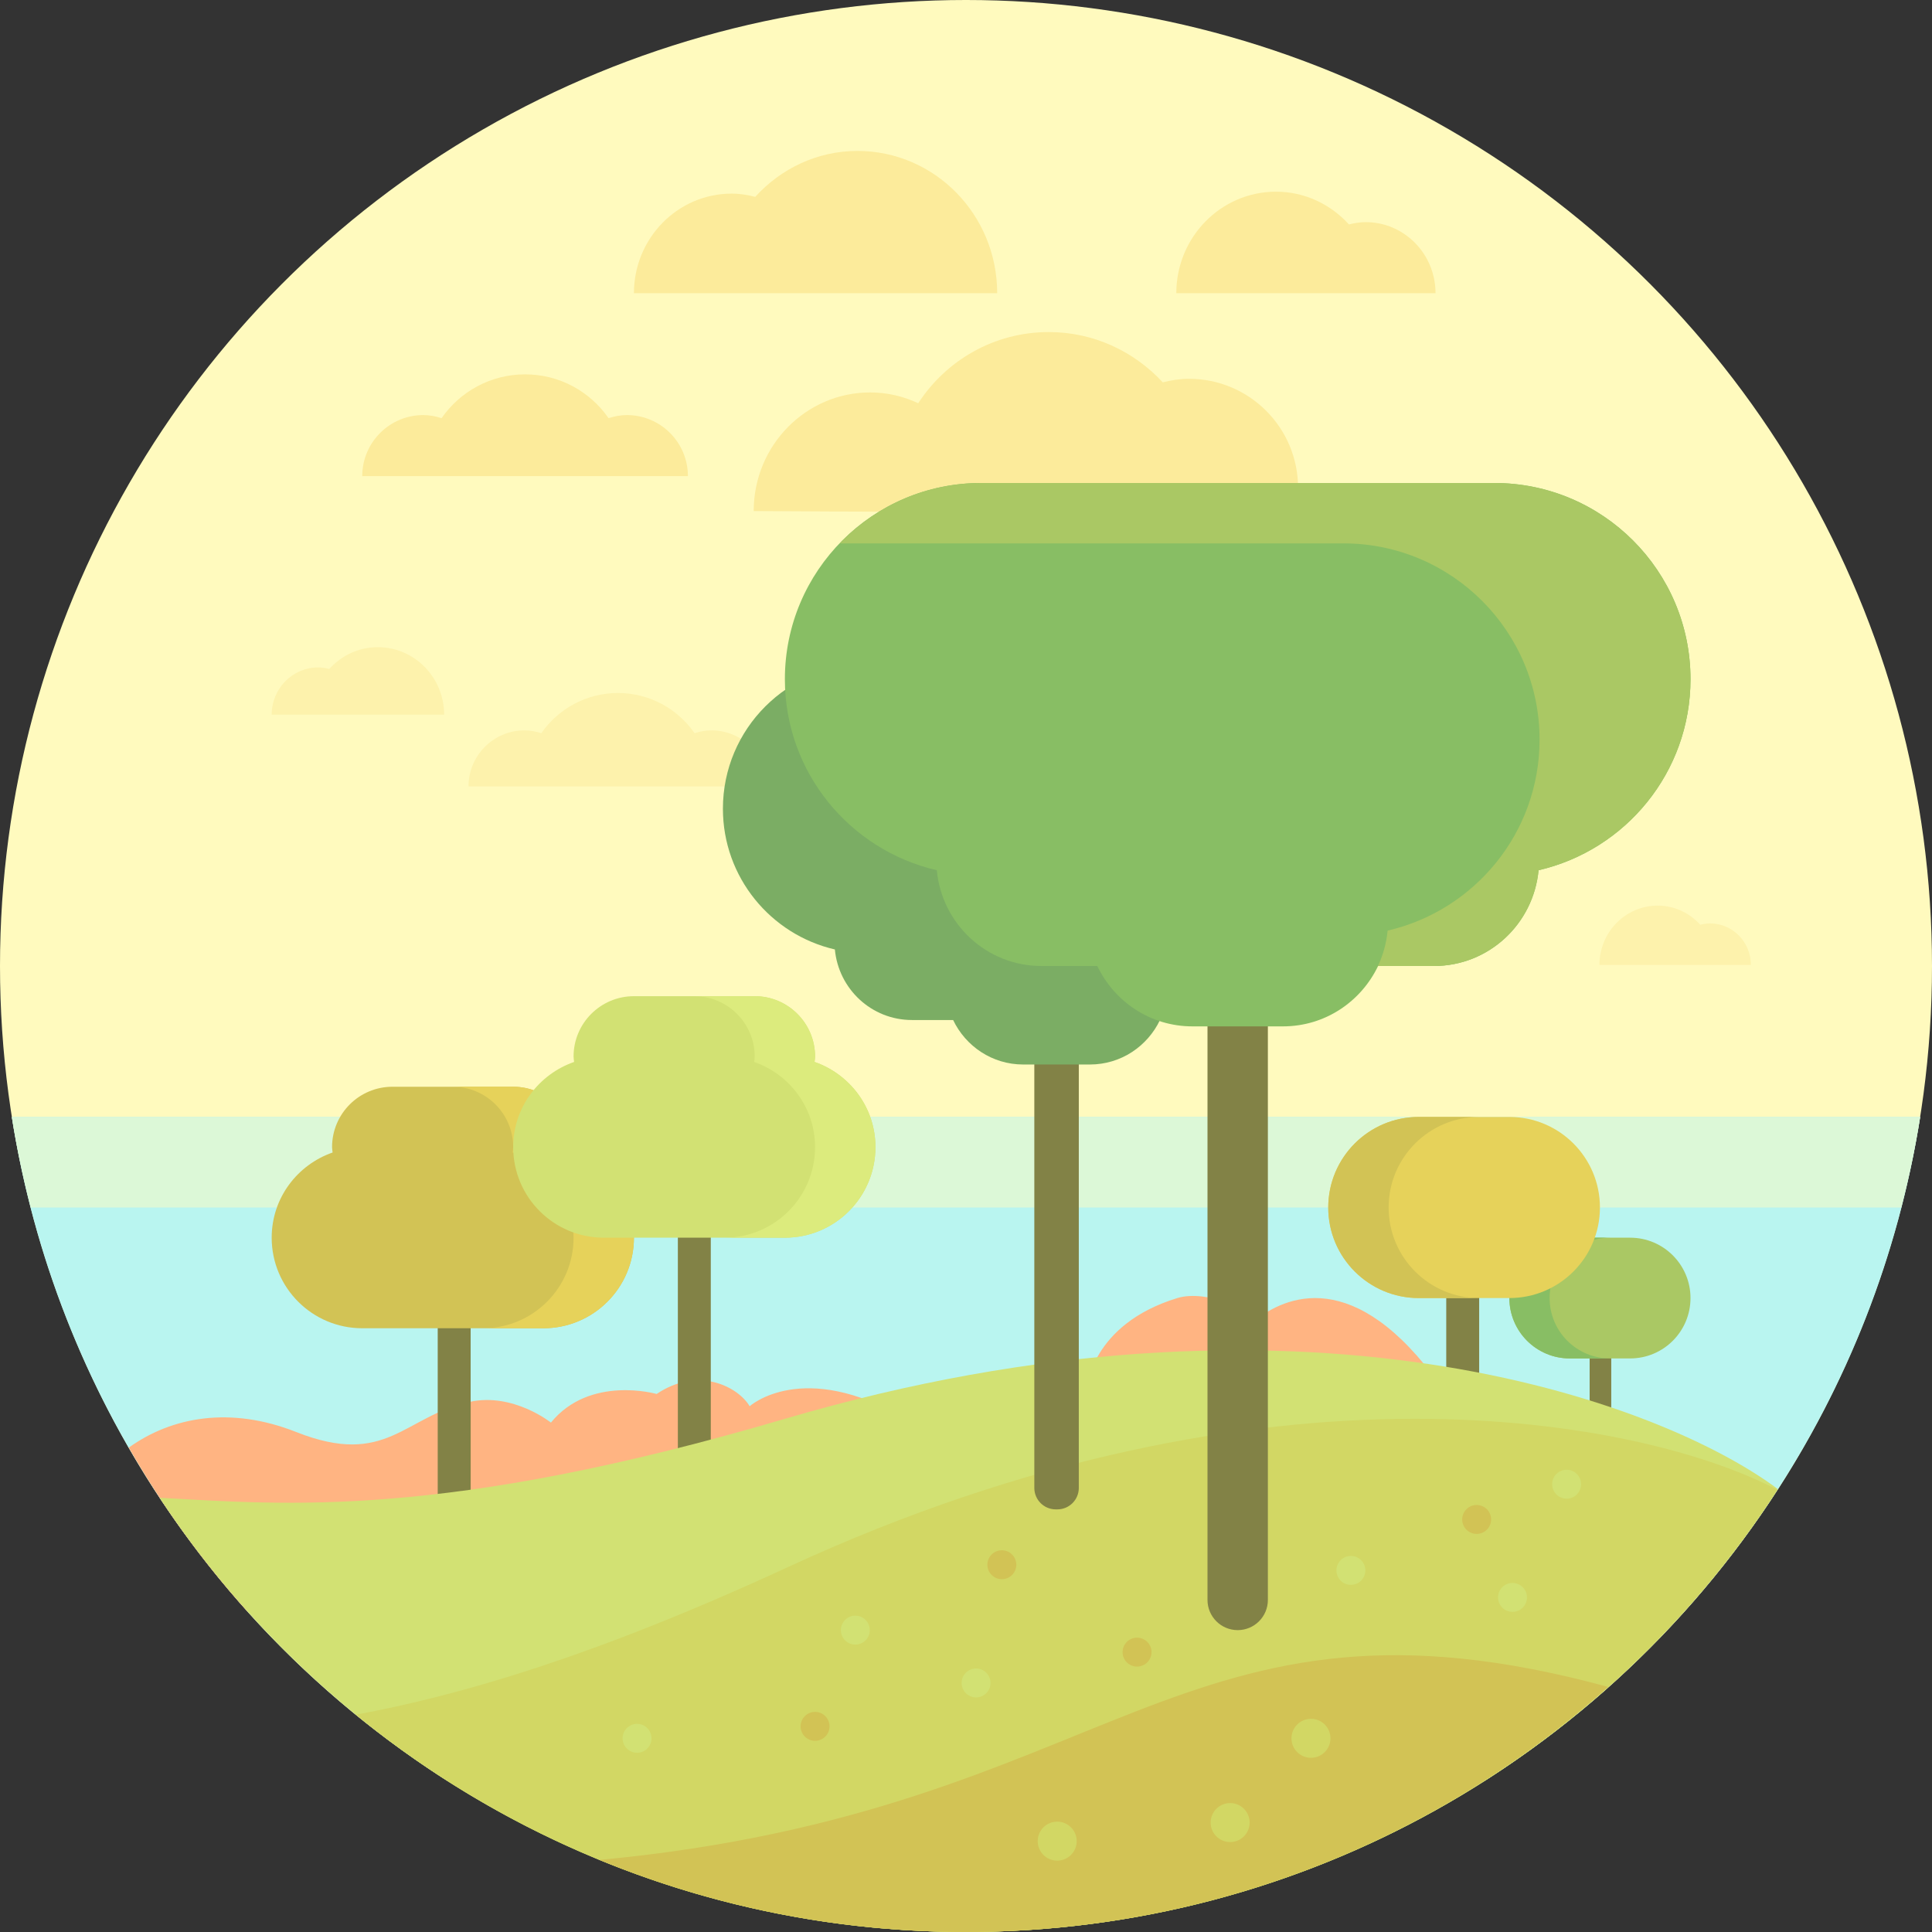 <?xml version="1.0" encoding="iso-8859-1"?>
<!-- Generator: Adobe Illustrator 19.0.0, SVG Export Plug-In . SVG Version: 6.00 Build 0)  -->
<svg version="1.1" id="Layer_1" xmlns="http://www.w3.org/2000/svg" xmlns:xlink="http://www.w3.org/1999/xlink" x="0px" y="0px"
	 viewBox="0 0 512 512" style="enable-background:new 0 0 512 512;" xml:space="preserve">
<rect x="0" y="0" width="512" height="512" fill="#333333" stroke="none"/>
<circle style="fill:#FFFABE;" cx="256" cy="256" r="256"/>
<g>
	<path style="fill:#FCEB9B;" d="M112.182,109.997c1.698,0,3.302,0.334,4.84,0.819c4.871-7.003,12.952-11.607,22.129-11.607
		s17.258,4.604,22.129,11.607c1.538-0.485,3.142-0.819,4.84-0.819c8.937,0,16.182,7.245,16.182,16.182H96
		C96,117.242,103.245,109.997,112.182,109.997z"/>
	<path style="fill:#FCEB9B;" d="M344,129.29c0-15.962-12.94-28.903-28.903-28.903c-2.409,0-4.712,0.381-6.95,0.936
		C300.605,93.179,289.911,88,277.936,88c-14.52,0-27.234,7.531-34.596,18.862c-3.877-1.821-8.175-2.862-12.733-2.862
		c-17.049,0-30.871,14.074-30.871,31.435l144.047,0.783C344,136,344,129.29,344,129.29z"/>
</g>
<path style="fill:#B9F5F0;" d="M3.131,296c11.608,73.965,54.906,137.368,115.541,176h274.656
	c60.635-38.632,103.933-102.035,115.541-176H3.131z"/>
<path style="fill:#DCF8D7;" d="M503.838,320c2.027-7.868,3.753-15.857,5.031-24H3.131c1.278,8.143,3.004,16.132,5.031,24H503.838z"
	/>
<g>
	<path style="fill:#FFB482;" d="M333.176,349.475C333.029,347.849,320,341.551,312,344c-22.949,7.026-24,24-24,24l96,2.449
		C360.85,335.724,341.894,342.868,333.176,349.475z"/>
	<path style="fill:#FFB482;" d="M146,377c0,0-10-8-21.5-5.5c-17.48,3.8-22,17.5-46,8c-17.418-6.895-32.997-4.049-44.375,4.137
		c8.978,15.572,19.507,30.132,31.447,43.415c0,0,213.641-28.098,174.428-51.052c-27.333-16-41.333-3.333-41.333-3.333
		C195.58,367.471,185,362,174.018,369.418C174.018,369.418,156.333,364.333,146,377z"/>
</g>
<rect x="421.27" y="357" style="fill:#828246;" width="5.727" height="18"/>
<path style="fill:#AAC864;" d="M432,360h-16c-8.837,0-16-7.163-16-16l0,0c0-8.837,7.163-16,16-16h16c8.837,0,16,7.163,16,16l0,0
	C448,352.837,440.837,360,432,360z"/>
<path style="fill:#88BE64;" d="M410.667,344c0-8.837,7.163-16,16-16H416c-8.837,0-16,7.163-16,16s7.163,16,16,16h10.667
	C417.83,360,410.667,352.837,410.667,344z"/>
<rect x="383.27" y="341" style="fill:#828246;" width="8.727" height="26"/>
<path style="fill:#E6D25A;" d="M400,344h-24c-13.255,0-24-10.745-24-24l0,0c0-13.255,10.745-24,24-24h24c13.255,0,24,10.745,24,24
	l0,0C424,333.255,413.255,344,400,344z"/>
<path style="fill:#D2C355;" d="M368,320c0-13.255,10.745-24,24-24h-16c-13.255,0-24,10.745-24,24s10.745,24,24,24h16
	C378.745,344,368,333.255,368,320z"/>
<rect x="116" y="337" style="fill:#828246;" width="8.727" height="64"/>
<path style="fill:#D2C355;" d="M151.856,305.425c0.043-0.477,0.144-0.937,0.144-1.425c0-8.836-7.164-16-16-16h-32
	c-8.836,0-16,7.164-16,16c0,0.488,0.101,0.948,0.144,1.425C78.77,308.691,72,317.513,72,328c0,13.255,10.745,24,24,24h48
	c13.255,0,24-10.745,24-24C168,317.513,161.23,308.691,151.856,305.425z"/>
<path style="fill:#E6D25A;" d="M151.856,305.425c0.043-0.477,0.144-0.937,0.144-1.425c0-8.836-7.164-16-16-16h-16
	c8.836,0,16,7.164,16,16c0,0.488-0.101,0.948-0.144,1.425C145.23,308.691,152,317.513,152,328c0,13.255-10.745,24-24,24h16
	c13.255,0,24-10.745,24-24C168,317.513,161.23,308.691,151.856,305.425z"/>
<rect x="179.64" y="321" style="fill:#828246;" width="8.727" height="64"/>
<path style="fill:#D2E173;" d="M215.856,281.425c0.043-0.477,0.144-0.937,0.144-1.425c0-8.836-7.164-16-16-16h-32
	c-8.836,0-16,7.164-16,16c0,0.488,0.101,0.948,0.144,1.425C142.77,284.691,136,293.513,136,304c0,13.255,10.745,24,24,24h48
	c13.255,0,24-10.745,24-24C232,293.513,225.23,284.691,215.856,281.425z"/>
<path style="fill:#DCEB7D;" d="M215.856,281.425c0.043-0.477,0.144-0.937,0.144-1.425c0-8.836-7.164-16-16-16h-16
	c8.836,0,16,7.164,16,16c0,0.488-0.101,0.948-0.144,1.425C209.23,284.691,216,293.513,216,304c0,13.255-10.745,24-24,24h16
	c13.255,0,24-10.745,24-24C232,293.513,225.23,284.691,215.856,281.425z"/>
<path style="fill:#D2E173;" d="M471.162,394.635C439.734,371.163,344,336,208,376c-90.637,26.658-132.231,22.726-165.692,20.928
	C88.115,466.245,166.697,512,256,512C346.278,512,425.583,465.227,471.162,394.635z"/>
<path style="fill:#D2D764;" d="M208.859,415.272c-51.533,23.797-87.102,34.045-114.574,39.141C138.365,490.404,194.651,512,256,512
	c90.197,0,169.433-46.693,215.033-117.178C435.746,376.313,336.517,356.321,208.859,415.272z"/>
<g>
	<path style="fill:#FCEB9B;" d="M168,77.701c0-14.575,11.604-26.39,25.917-26.39c2.16,0,4.226,0.348,6.232,0.855
		C206.912,44.729,216.501,40,227.24,40c20.448,0,37.025,16.879,37.025,37.701C264.265,77.701,168,77.701,168,77.701z"/>
	<path style="fill:#FCEB9B;" d="M380.427,77.701c0-10.4-8.28-18.831-18.494-18.831c-1.542,0-3.015,0.248-4.447,0.61
		c-4.826-5.307-11.668-8.681-19.331-8.681c-14.591,0-26.42,12.045-26.42,26.902H380.427z"/>
</g>
<g>
	<path style="fill:#FDF2AC;" d="M188.508,193.552c-1.558,0-3.03,0.307-4.442,0.752c-4.47-6.426-11.886-10.651-20.307-10.651
		c-8.421,0-15.837,4.225-20.307,10.651c-1.411-0.445-2.884-0.752-4.442-0.752c-8.201,0-14.849,6.648-14.849,14.849h79.196
		C203.358,200.2,196.71,193.552,188.508,193.552z"/>
	<path style="fill:#FDF2AC;" d="M72,189.403c0-6.919,5.508-12.528,12.303-12.528c1.026,0,2.006,0.165,2.959,0.406
		c3.21-3.53,7.762-5.775,12.86-5.775c9.707,0,17.576,8.013,17.576,17.897L72,189.403L72,189.403z"/>
	<path style="fill:#FDF2AC;" d="M464,255.717c0-6.076-4.838-11.002-10.805-11.002c-0.901,0-1.762,0.145-2.598,0.356
		c-2.819-3.1-6.817-5.072-11.294-5.072c-8.525,0-15.435,7.037-15.435,15.717H464V255.717z"/>
</g>
<path style="fill:#828246;" d="M280.211,400h-0.421c-3.139,0-5.684-2.545-5.684-5.684V276c0-3.139,2.545-5.684,5.684-5.684h0.421
	c3.139,0,5.684,2.545,5.684,5.684v118.316C285.895,397.455,283.35,400,280.211,400z"/>
<path style="fill:#7BAD64;" d="M368.421,214.316c0-21.161-17.155-38.316-38.316-38.316h-100.21
	c-21.161,0-38.316,17.155-38.316,38.316c0,18.183,12.678,33.374,29.668,37.299c0.988,10.475,9.704,18.701,20.437,18.701h10.904
	c3.319,6.951,10.354,11.789,18.57,11.789h17.684c8.216,0,15.251-4.838,18.57-11.789h10.904c10.733,0,19.449-8.226,20.437-18.701
	C355.743,247.69,368.421,232.499,368.421,214.316z"/>
<path style="fill:#828246;" d="M328,432L328,432c-4.418,0-8-3.582-8-8V264c0-4.418,3.582-8,8-8l0,0c4.418,0,8,3.582,8,8v160
	C336,428.418,332.418,432,328,432z"/>
<path style="fill:#88BE64;" d="M448,180c0-28.719-23.281-52-52-52H260c-28.719,0-52,23.281-52,52
	c0,24.677,17.207,45.293,40.264,50.621C249.604,244.836,261.434,256,276,256h14.798c4.504,9.434,14.052,16,25.202,16h24
	c11.15,0,20.698-6.566,25.202-16H380c14.566,0,26.396-11.164,27.736-25.379C430.793,225.293,448,204.677,448,180z"/>
<g>
	<path style="fill:#AAC864;" d="M349.416,270.291c-1.027,0.371-2.083,0.679-3.163,0.928
		C347.333,270.968,348.388,270.663,349.416,270.291z"/>
	<path style="fill:#AAC864;" d="M344.806,271.542C343.242,271.814,341.645,272,340,272C341.646,272,343.241,271.815,344.806,271.542
		z"/>
	<path style="fill:#AAC864;" d="M358.525,264.873c-1.112,1-2.294,1.923-3.557,2.734
		C356.232,266.796,357.412,265.872,358.525,264.873z"/>
	<path style="fill:#AAC864;" d="M354.102,268.087c-1.034,0.613-2.104,1.167-3.219,1.644
		C351.998,269.253,353.067,268.701,354.102,268.087z"/>
	<path style="fill:#AAC864;" d="M364.741,256.816c-0.642,1.252-1.395,2.434-2.21,3.567
		C363.351,259.252,364.093,258.066,364.741,256.816z"/>
	<path style="fill:#AAC864;" d="M396,128H260c-14.733,0-28.007,6.154-37.469,16H356c28.719,0,52,23.281,52,52
		c0,24.677-17.207,45.293-40.264,50.621c-0.333,3.527-1.317,6.862-2.822,9.89c0.088-0.175,0.204-0.333,0.289-0.51H380
		c14.566,0,26.396-11.164,27.736-25.379C430.793,225.293,448,204.677,448,180C448,151.281,424.719,128,396,128z"/>
	<path style="fill:#AAC864;" d="M359.439,263.964c0.818-0.804,1.587-1.649,2.303-2.547
		C361.03,262.316,360.255,263.16,359.439,263.964z"/>
</g>
<path style="fill:#D2C355;" d="M158.858,492.901C188.81,505.207,221.608,512,256,512c65.375,0,124.916-24.615,170.141-64.956
	C312,416,296,480,158.858,492.901z"/>
<g>
	<circle style="fill:#D2E173;" cx="358" cy="416.17" r="3.833"/>
	<circle style="fill:#D2E173;" cx="226.67" cy="432" r="3.833"/>
</g>
<g>
	<circle style="fill:#D2C355;" cx="216" cy="457.5" r="3.833"/>
	<circle style="fill:#D2C355;" cx="391.33" cy="402.67" r="3.833"/>
	<circle style="fill:#D2C355;" cx="301.33" cy="437.83" r="3.833"/>
	<circle style="fill:#D2C355;" cx="265.5" cy="414.67" r="3.833"/>
</g>
<g>
	<circle style="fill:#D2E173;" cx="258.67" cy="446" r="3.833"/>
	<circle style="fill:#D2E173;" cx="168.83" cy="460.67" r="3.833"/>
	<circle style="fill:#D2E173;" cx="400.83" cy="423.33" r="3.833"/>
	<circle style="fill:#D2E173;" cx="415.17" cy="393.33" r="3.833"/>
</g>
<g>
	<circle style="fill:#D2D764;" cx="280.17" cy="487.92" r="5.167"/>
	<circle style="fill:#D2D764;" cx="347.42" cy="460.67" r="5.167"/>
	<circle style="fill:#D2D764;" cx="326" cy="483" r="5.167"/>
</g>
<g>
</g>
<g>
</g>
<g>
</g>
<g>
</g>
<g>
</g>
<g>
</g>
<g>
</g>
<g>
</g>
<g>
</g>
<g>
</g>
<g>
</g>
<g>
</g>
<g>
</g>
<g>
</g>
<g>
</g>
</svg>
